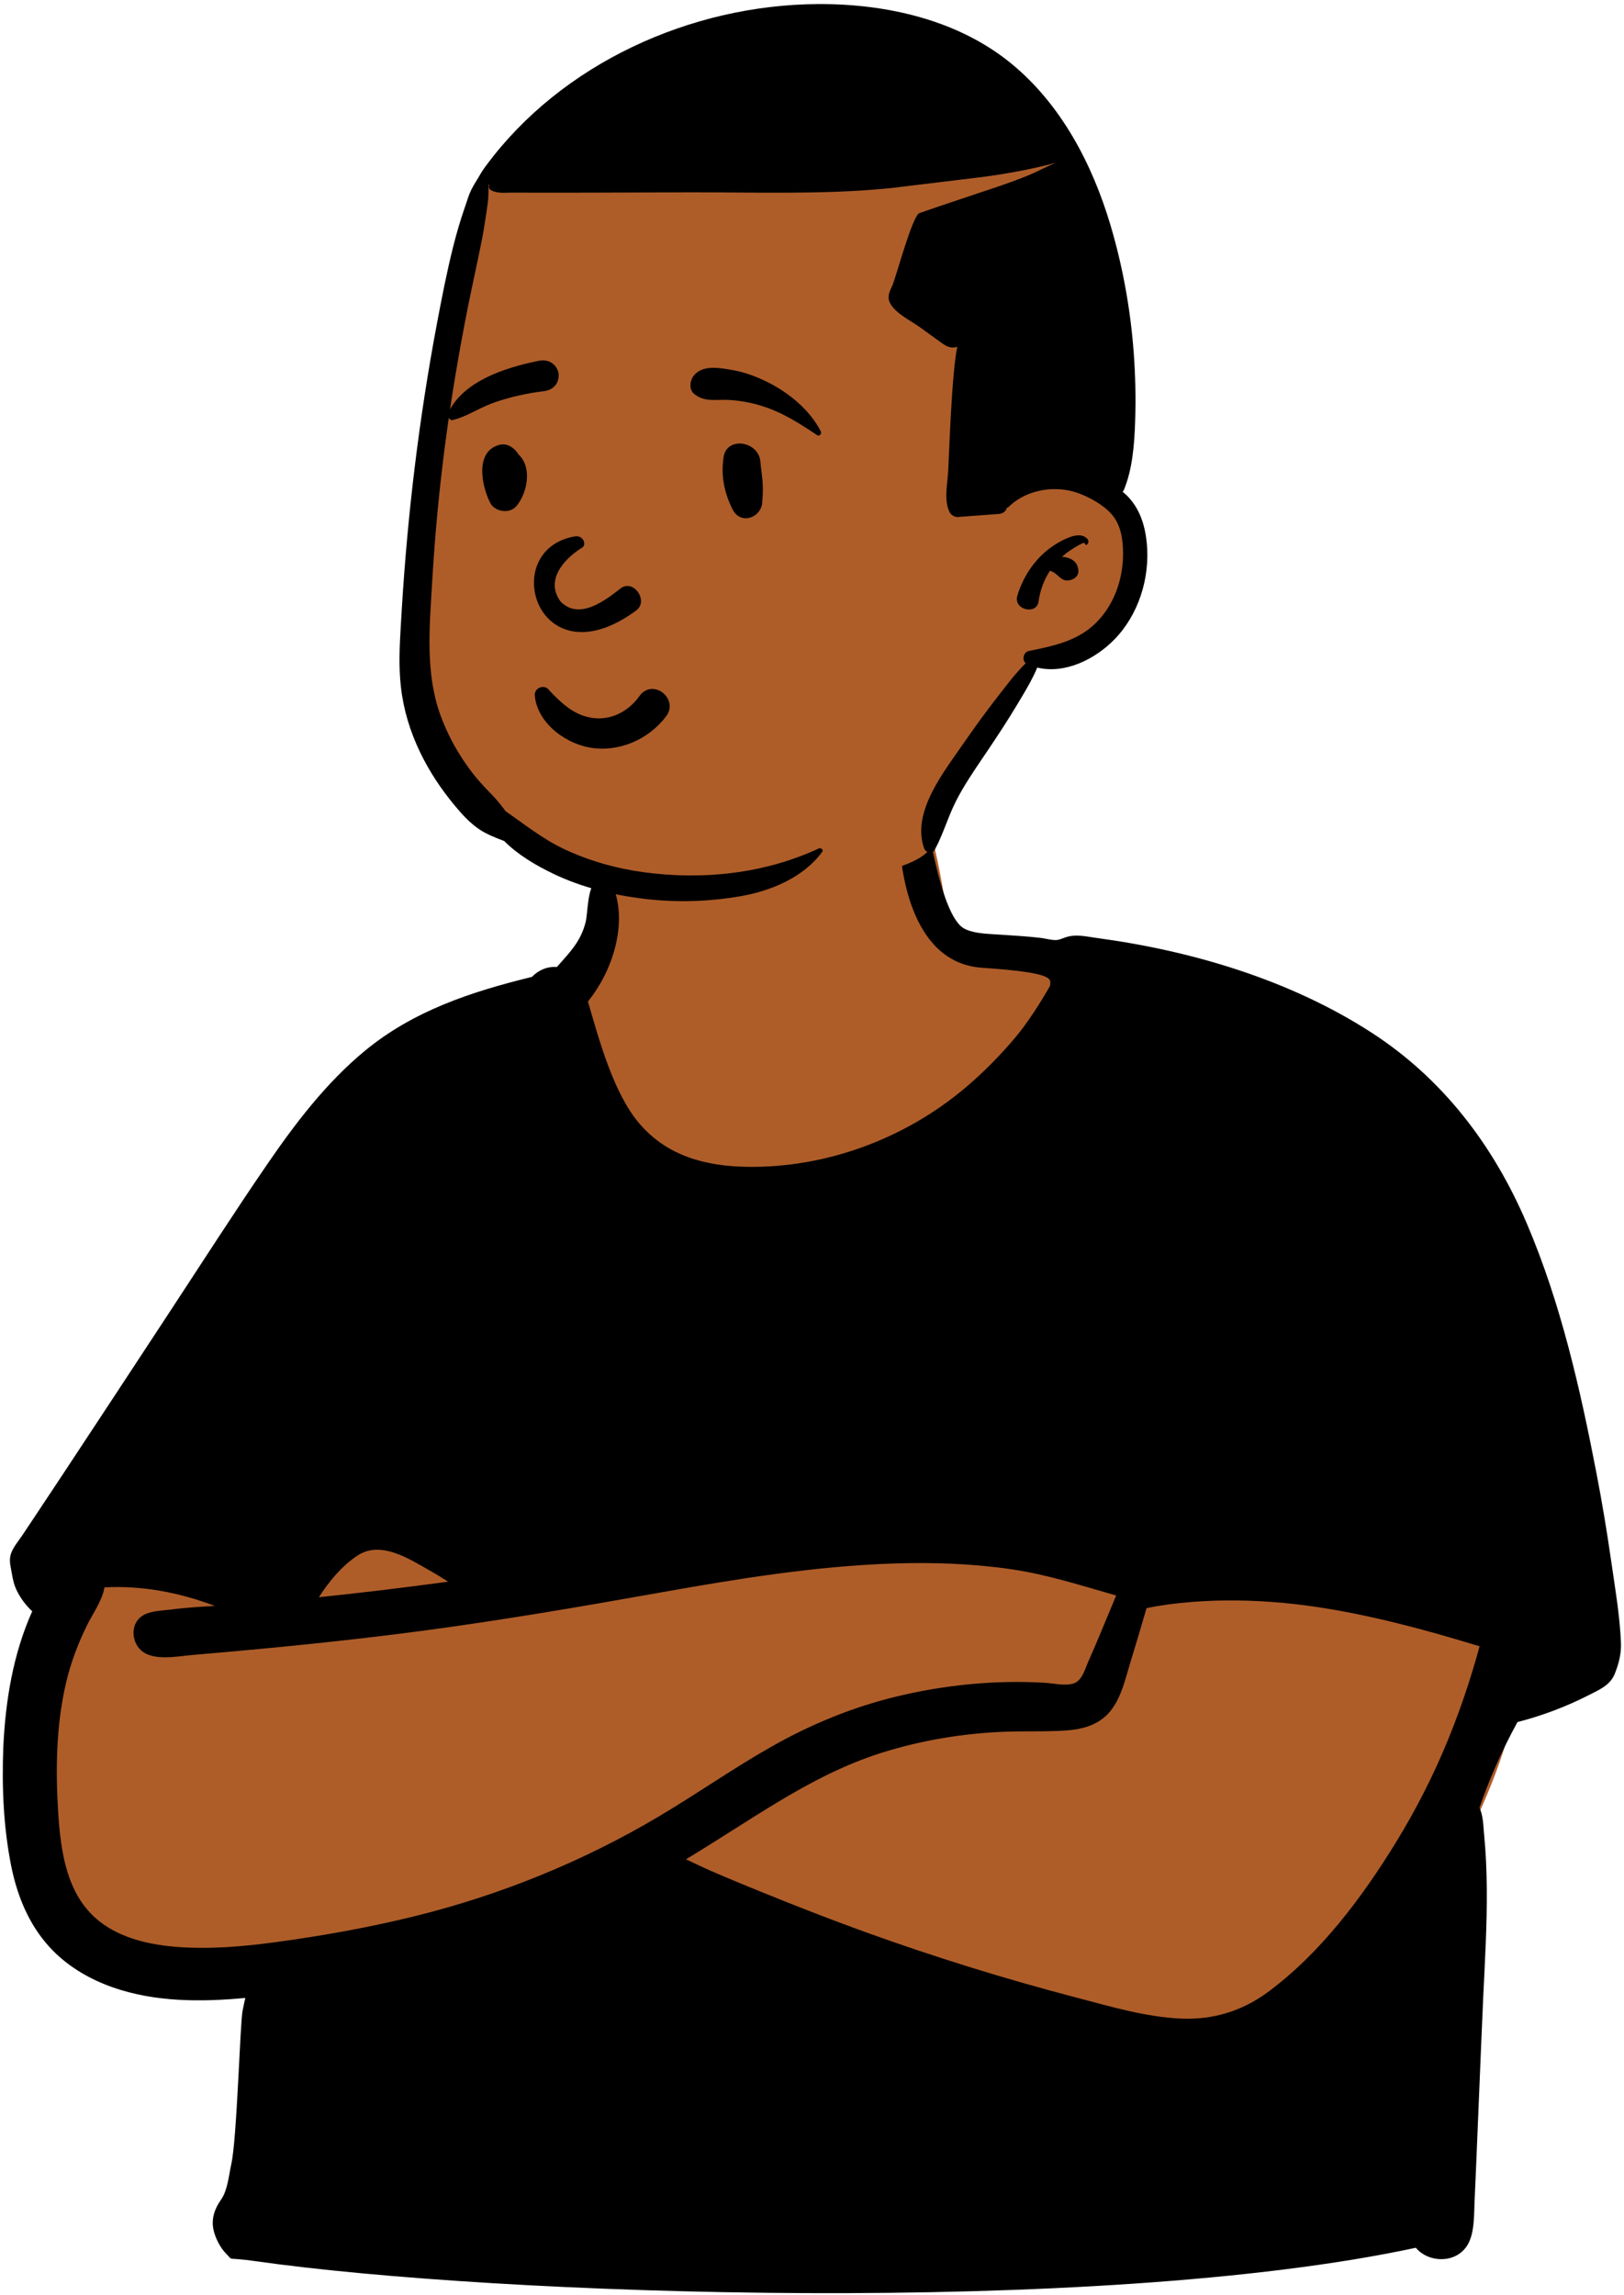 <svg width="201" height="284" viewBox="0 0 201 284" fill="none" xmlns="http://www.w3.org/2000/svg">
<path fill-rule="evenodd" clip-rule="evenodd" d="M45.752 154.548C47.929 153.772 50.026 152.877 51.938 151.559C57.448 147.46 61.04 141.292 64.435 135.448C69.216 126.948 72.623 117.891 74.978 108.442C75.99 104.383 76.333 99.676 78.632 96.077C83.843 88.541 99.124 89.518 107.239 90.84C112.672 91.801 113.796 97.879 115.03 102.376C116.057 106.112 116.73 109.891 117.295 113.721C118.638 114.603 120.155 115.32 121.6 115.945C137.355 120.773 140.124 129.724 146.142 143.55C156.305 163.647 183.884 171.515 188.05 195.299C190.734 211.001 183.102 225.773 175.232 238.827C167.904 253.085 157.672 259.928 141.379 256.56C126.096 253.133 111.409 247.402 96.395 242.973C89.123 241.186 81.863 236.539 74.214 238.159C58.453 241.697 42.259 243.36 26.106 242.901C3.428 243.817 3.431 222.064 5.759 205.218C7.389 179.001 20.62 162.167 45.752 154.548Z" fill="#AE5D29"/>
<path fill-rule="evenodd" clip-rule="evenodd" d="M44.236 192.483C42.341 193.736 40.747 195.634 39.468 197.633C44.809 197.078 50.141 196.437 55.462 195.708C54.765 195.264 54.062 194.828 53.343 194.418C50.72 192.94 47.165 190.547 44.236 192.483ZM132.983 208.263C133.962 207.88 134.34 206.389 134.722 205.534C135.918 202.853 137.009 200.127 138.145 197.419C133.833 196.191 129.64 194.828 125.173 194.173C120.37 193.47 115.496 193.3 110.649 193.458C100.83 193.778 91.103 195.382 81.45 197.101C71.808 198.819 62.167 200.469 52.458 201.764C42.945 203.033 33.403 203.961 23.843 204.776C21.985 204.935 18.888 205.602 17.394 204.142C16.211 202.985 16.173 200.851 17.653 199.91C18.575 199.324 19.911 199.315 20.964 199.18C22.29 199.009 23.622 198.896 24.956 198.807C25.5 198.772 26.043 198.739 26.587 198.706C22.222 197.061 17.663 196.164 12.93 196.414C12.662 198.038 11.457 199.71 10.797 201.05C9.644 203.39 8.746 205.758 8.156 208.302C6.924 213.619 6.87 219.138 7.218 224.561C7.538 229.083 8.225 234.085 11.774 237.287C14.461 239.712 18.252 240.61 21.769 240.892C25.857 241.22 30.008 240.87 34.062 240.322C39.747 239.554 45.459 238.538 51.033 237.176C61.828 234.539 72.175 230.343 81.722 224.654C86.377 221.88 90.82 218.759 95.539 216.09C100.348 213.37 105.465 211.26 110.838 209.95C116.852 208.484 123.137 207.858 129.318 208.22C130.39 208.283 131.94 208.671 132.983 208.263ZM139.951 205.541C139.319 207.59 138.836 209.93 137.487 211.652C136.151 213.358 134.136 213.961 132.048 214.112C129.53 214.295 126.984 214.178 124.461 214.272C119.286 214.464 114.183 215.304 109.236 216.844C104.626 218.28 100.347 220.52 96.225 223.005C92.414 225.303 88.714 227.77 84.901 230.061C85.916 230.526 86.919 231.029 87.928 231.467C90.044 232.385 92.172 233.271 94.311 234.135C98.528 235.839 102.763 237.501 107.041 239.045C115.667 242.158 124.436 244.878 133.309 247.195C137.542 248.3 141.834 249.591 146.231 249.775C150.13 249.938 153.741 248.836 156.886 246.519C163.408 241.714 168.597 234.778 172.791 227.936C175.284 223.872 177.458 219.601 179.257 215.185C180.167 212.952 180.992 210.684 181.735 208.39C182.083 207.313 182.413 206.23 182.726 205.142C182.864 204.664 182.996 204.184 183.126 203.703C176.457 201.669 169.709 199.833 162.802 198.814C159.114 198.27 155.377 197.994 151.649 198.034C149.799 198.054 147.95 198.154 146.109 198.345C145.118 198.447 144.131 198.58 143.149 198.744C142.743 198.811 142.326 198.911 141.907 198.984C141.268 201.174 140.623 203.361 139.951 205.541ZM2.09 196.836C1.731 196.109 1.579 195.394 1.45 194.603C1.352 194 1.091 193.15 1.32 192.367C1.575 191.489 2.272 190.704 2.772 189.956C3.324 189.129 3.876 188.301 4.426 187.473C5.529 185.817 6.628 184.16 7.726 182.501C12.209 175.727 16.662 168.934 21.121 162.146C25.079 156.121 28.97 150.042 33.048 144.099C36.535 139.016 40.336 134.018 45.109 130.065C51.144 125.067 58.33 122.713 65.837 120.876C66.656 120.026 67.751 119.561 68.922 119.655C70.576 117.781 71.89 116.472 72.486 114.088C72.771 112.946 72.682 109.738 73.794 109.063C75.116 108.26 75.806 109.322 76.171 110.52C77.39 114.525 75.99 119.91 72.77 123.922C74.127 128.609 75.926 135.27 79.135 139.025C82.572 143.045 87.325 144.297 92.453 144.379C102.232 144.536 112.001 140.904 119.46 134.609C121.728 132.696 123.833 130.559 125.738 128.286C127.167 126.581 128.858 123.949 129.975 121.961C129.975 121.186 130.891 120.375 121.569 119.749C112.247 119.123 111.54 106.366 111.333 104.63C111.164 103.22 110.448 101.032 111.442 99.882C111.864 99.394 112.73 99.315 113.264 99.647C114.273 100.273 114.604 101.874 114.921 102.96C115.365 104.483 116.817 113.933 119.569 115.028C120.857 115.54 122.334 115.549 123.696 115.644C125.379 115.761 127.065 115.847 128.741 116.043C129.359 116.115 130.033 116.315 130.643 116.321C131.04 116.325 131.449 116.132 131.832 115.997C133.127 115.54 134.42 115.882 135.753 116.062C147.542 117.645 159.681 121.259 169.736 127.761C178.599 133.492 184.844 141.735 188.964 151.372C193.168 161.206 195.577 171.841 197.597 182.311C198.273 185.819 198.864 189.343 199.372 192.879C199.862 196.296 200.476 199.789 200.622 203.241C200.681 204.606 200.354 205.875 199.852 207.122C199.286 208.526 197.948 209.08 196.665 209.736C193.848 211.175 190.877 212.292 187.816 213.083C185.946 216.483 184.373 220.015 183.108 223.682C183.577 224.611 183.587 225.998 183.677 226.901C183.901 229.15 183.997 231.41 184.017 233.669C184.057 238.197 183.785 242.72 183.571 247.241C183.355 251.825 182.635 269.916 182.517 272.125C182.426 273.841 182.549 276.241 181.644 277.765C180.254 280.106 176.824 280.028 175.235 278.129C135.753 286.611 61.539 284.056 31.65 279.789C27.761 279.233 28.982 279.849 27.993 278.867C27.251 278.13 26.619 276.867 26.414 275.852C26.14 274.498 26.582 273.272 27.358 272.176C28.174 271.023 28.323 269.157 28.626 267.787C29.343 264.548 29.699 250.323 30.034 248.746C30.138 248.255 30.239 247.736 30.361 247.216C24.878 247.735 19.165 247.736 13.949 245.903C10.991 244.864 8.233 243.231 6.109 240.9C3.538 238.078 2.108 234.525 1.372 230.817C0.423 226.035 0.222 221.081 0.408 216.22C0.667 210.475 1.621 204.649 3.987 199.374C3.209 198.651 2.556 197.779 2.09 196.836Z" fill="black"/>
<path fill-rule="evenodd" clip-rule="evenodd" d="M94.226 3.824C80.025 3.824 65.336 14.849 60.13 21.884C54.111 30.018 49.363 69.069 51.59 82.319C53.818 95.57 64.882 110.013 84.09 110.013C103.298 110.013 114.988 107.643 115.456 104.201C115.769 101.907 119.992 94.374 128.125 81.602C136.444 79.259 140.62 75.289 140.652 69.691C140.685 64.094 138.456 60.277 133.965 58.24C135.566 36.151 134.351 22.23 130.319 16.479C124.271 7.853 108.427 3.824 94.226 3.824Z" fill="#AE5D29"/>
<path fill-rule="evenodd" clip-rule="evenodd" d="M101.457 0.503L101.203 0.504C85.49 0.606 69.51 7.847 60.161 20.497L59.88 20.882C59.865 20.902 59.585 21.319 59.519 21.438C59.132 22.134 58.675 22.786 58.325 23.494C58.029 24.095 57.833 24.767 57.616 25.407L57.55 25.598C56.992 27.196 56.522 28.809 56.106 30.45C55.301 33.644 54.673 36.888 54.063 40.124C51.882 51.713 50.456 63.467 49.737 75.236L49.595 77.603C49.45 80.057 49.341 82.522 49.616 84.969C49.934 87.817 50.752 90.49 51.989 93.07C53.13 95.449 54.601 97.654 56.284 99.68C57.184 100.765 58.14 101.819 59.315 102.613C60.251 103.245 61.344 103.66 62.397 104.061C64.11 105.775 66.308 107.07 68.457 108.104C71.998 109.805 75.837 110.744 79.722 111.215C83.693 111.693 87.705 111.578 91.644 110.895C95.408 110.243 99.443 108.578 101.761 105.404C101.961 105.131 101.589 104.873 101.344 104.986C94.615 108.104 87.055 108.918 79.722 107.934C76.3 107.475 72.934 106.529 69.81 105.058C67.174 103.818 64.95 102.015 62.584 100.382C62.124 99.768 61.659 99.164 61.129 98.603L60.301 97.734C59.682 97.081 59.075 96.419 58.523 95.705C56.817 93.503 55.404 91.006 54.471 88.378C52.656 83.263 53.147 77.711 53.467 72.381L53.495 71.911C53.825 66.21 54.363 60.529 55.108 54.868C55.854 49.199 56.802 43.553 57.922 37.947C58.475 35.184 59.095 32.439 59.643 29.676C59.926 28.251 60.123 26.805 60.338 25.365C60.468 24.488 60.466 23.644 60.468 22.788C60.493 22.828 60.523 22.865 60.553 22.903C60.463 23.116 60.526 23.389 60.746 23.514C61.579 23.99 62.539 23.83 63.477 23.832C64.473 23.837 65.468 23.84 66.464 23.842C67.5 23.846 68.537 23.846 69.574 23.844L72.684 23.837L85.124 23.799C93.271 23.775 101.557 24.099 109.677 23.33L110.298 23.269C110.936 23.195 118.137 22.313 120.085 22.085L120.144 22.079C123.703 21.668 127.212 21.059 130.671 20.147C129.541 20.601 128.453 21.212 127.332 21.675C125.887 22.271 124.404 22.793 122.92 23.291C119.876 24.316 116.828 25.31 113.797 26.367C112.927 26.67 110.953 34.126 110.455 35.306L110.44 35.34C110.187 35.908 109.84 36.532 110.032 37.178C110.457 38.606 112.711 39.663 113.829 40.47L114.978 41.3L116.481 42.389C117.098 42.832 117.667 43.17 118.474 42.917C118.476 42.914 118.478 42.914 118.481 42.914C117.791 46.123 117.455 56.501 117.353 58.322C117.263 59.907 116.798 61.939 117.538 63.384C117.713 63.727 118.168 63.998 118.556 63.971C120.247 63.843 121.937 63.718 123.628 63.592C124.081 63.557 124.494 63.299 124.619 62.838L124.624 62.813C124.679 62.828 124.741 62.818 124.794 62.763C124.886 62.67 124.981 62.58 125.079 62.493C127.305 60.504 130.786 60.013 133.533 61.047C134.973 61.588 136.611 62.5 137.627 63.682C138.755 64.995 138.997 66.829 139 68.504C139.005 71.736 137.839 75.007 135.461 77.249C133.276 79.307 130.456 79.906 127.619 80.495L127.315 80.558C126.667 80.693 126.462 81.66 126.95 82.066C125.651 83.338 124.531 84.856 123.438 86.257C121.987 88.114 120.599 90.045 119.249 91.981L118.597 92.917C116.274 96.237 112.912 100.81 114.374 104.961C114.569 105.519 115.384 105.72 115.702 105.133C116.745 103.205 117.328 101.08 118.319 99.129C119.291 97.215 120.502 95.442 121.702 93.668L122.395 92.641C123.548 90.924 124.69 89.189 125.749 87.421L126.486 86.197C127.179 85.041 127.865 83.847 128.375 82.604C131.789 83.428 135.501 81.595 137.899 79.153C140.916 76.077 142.334 71.545 141.944 67.284C141.738 65.055 141.081 62.898 139.45 61.295C139.285 61.135 139.112 60.982 138.935 60.829C138.997 60.797 139.05 60.747 139.075 60.687C140.168 58.087 140.401 54.988 140.493 52.187C140.59 49.292 140.528 46.389 140.308 43.498C139.905 38.198 138.95 32.925 137.434 27.83C135.191 20.3 131.336 12.928 125.179 7.876C118.612 2.487 109.815 0.489 101.457 0.503ZM134.143 66.363C133.215 65.941 131.769 66.692 130.943 67.17L130.889 67.202C128.45 68.622 126.714 71.042 125.912 73.722C125.397 75.45 128.29 76.139 128.535 74.446C128.735 73.066 129.196 71.773 129.953 70.618C130.134 70.679 130.309 70.756 130.466 70.856C131.069 71.247 131.419 71.918 132.257 71.818C132.877 71.746 133.513 71.315 133.47 70.603C133.402 69.429 132.457 68.96 131.444 68.9C131.589 68.77 131.734 68.642 131.884 68.519L132.047 68.387C132.233 68.253 134.215 66.884 134.272 67.236L134.273 67.257C134.27 67.397 134.458 67.477 134.553 67.372C134.936 66.961 134.58 66.563 134.143 66.363Z" fill="black"/>
<path fill-rule="evenodd" clip-rule="evenodd" d="M78.171 91.913C79.856 91.226 81.359 90.08 82.458 88.616C82.841 88.108 82.94 87.57 82.859 87.079C82.769 86.526 82.442 86.025 81.996 85.689C81.549 85.352 80.989 85.186 80.448 85.271C79.977 85.344 79.509 85.602 79.139 86.135L79.061 86.242C78.408 87.126 77.556 87.85 76.586 88.318C75.651 88.768 74.605 88.978 73.523 88.856C71.462 88.623 70.041 87.509 68.531 85.996C68.344 85.805 68.157 85.608 67.969 85.408C67.85 85.227 67.685 85.11 67.501 85.049C67.298 84.981 67.068 84.985 66.858 85.058C66.654 85.129 66.473 85.263 66.351 85.442C66.235 85.612 66.169 85.822 66.191 86.063C66.329 87.631 67.149 89.03 68.314 90.129C69.608 91.349 71.323 92.194 72.938 92.49C74.717 92.816 76.53 92.582 78.171 91.913ZM72.099 67.726C70.206 68.876 67.322 71.556 69.358 74.407C71.755 76.92 75.206 74.039 76.906 72.735C78.483 71.725 80.254 74.323 78.791 75.502C66.504 84.594 61.518 68.026 71.141 66.374C72.201 66.192 72.595 67.37 72.099 67.726ZM94.118 57.15C93.908 54.556 89.955 53.967 89.562 56.534C89.21 58.833 89.624 60.946 90.661 63.016C91.651 64.994 94.14 64.071 94.328 62.27C94.581 59.856 94.248 58.764 94.118 57.15ZM64.025 56.002C63.474 55.28 62.678 54.788 61.725 55.066C58.746 55.936 59.624 60.162 60.67 62.22C61.239 63.337 63.076 63.62 63.906 62.636C65.26 61.032 65.908 57.829 64.187 56.249C64.141 56.167 64.089 56.085 64.025 56.002ZM90.703 45.799L90.232 45.717C88.776 45.465 86.967 45.223 85.937 46.393C85.391 47.013 85.203 48.166 85.937 48.759C87.228 49.804 88.656 49.399 90.203 49.487C91.478 49.561 92.704 49.772 93.932 50.123C96.627 50.892 98.823 52.297 101.125 53.84C101.427 54.043 101.735 53.657 101.591 53.375C100.262 50.774 97.688 48.637 95.108 47.335C93.732 46.64 92.226 46.063 90.703 45.799ZM66.741 44.634L66.38 44.707C62.461 45.526 57.369 47.162 55.513 51.009C55.442 51.553 55.517 51.67 55.578 51.746L55.598 51.771C55.648 51.836 55.688 51.926 55.924 52C55.99 51.984 56.056 51.968 56.123 51.95C56.973 51.728 57.646 51.421 58.298 51.102L59.005 50.754C59.824 50.352 60.651 49.965 61.528 49.68C63.398 49.07 65.322 48.641 67.275 48.411C67.699 48.361 68.106 48.219 68.428 47.974C68.733 47.742 68.967 47.42 69.073 46.992C69.211 46.439 69.171 46.02 68.874 45.521C68.651 45.146 68.331 44.886 67.964 44.737C67.59 44.585 67.164 44.549 66.741 44.634Z" fill="black"/>
</svg>
